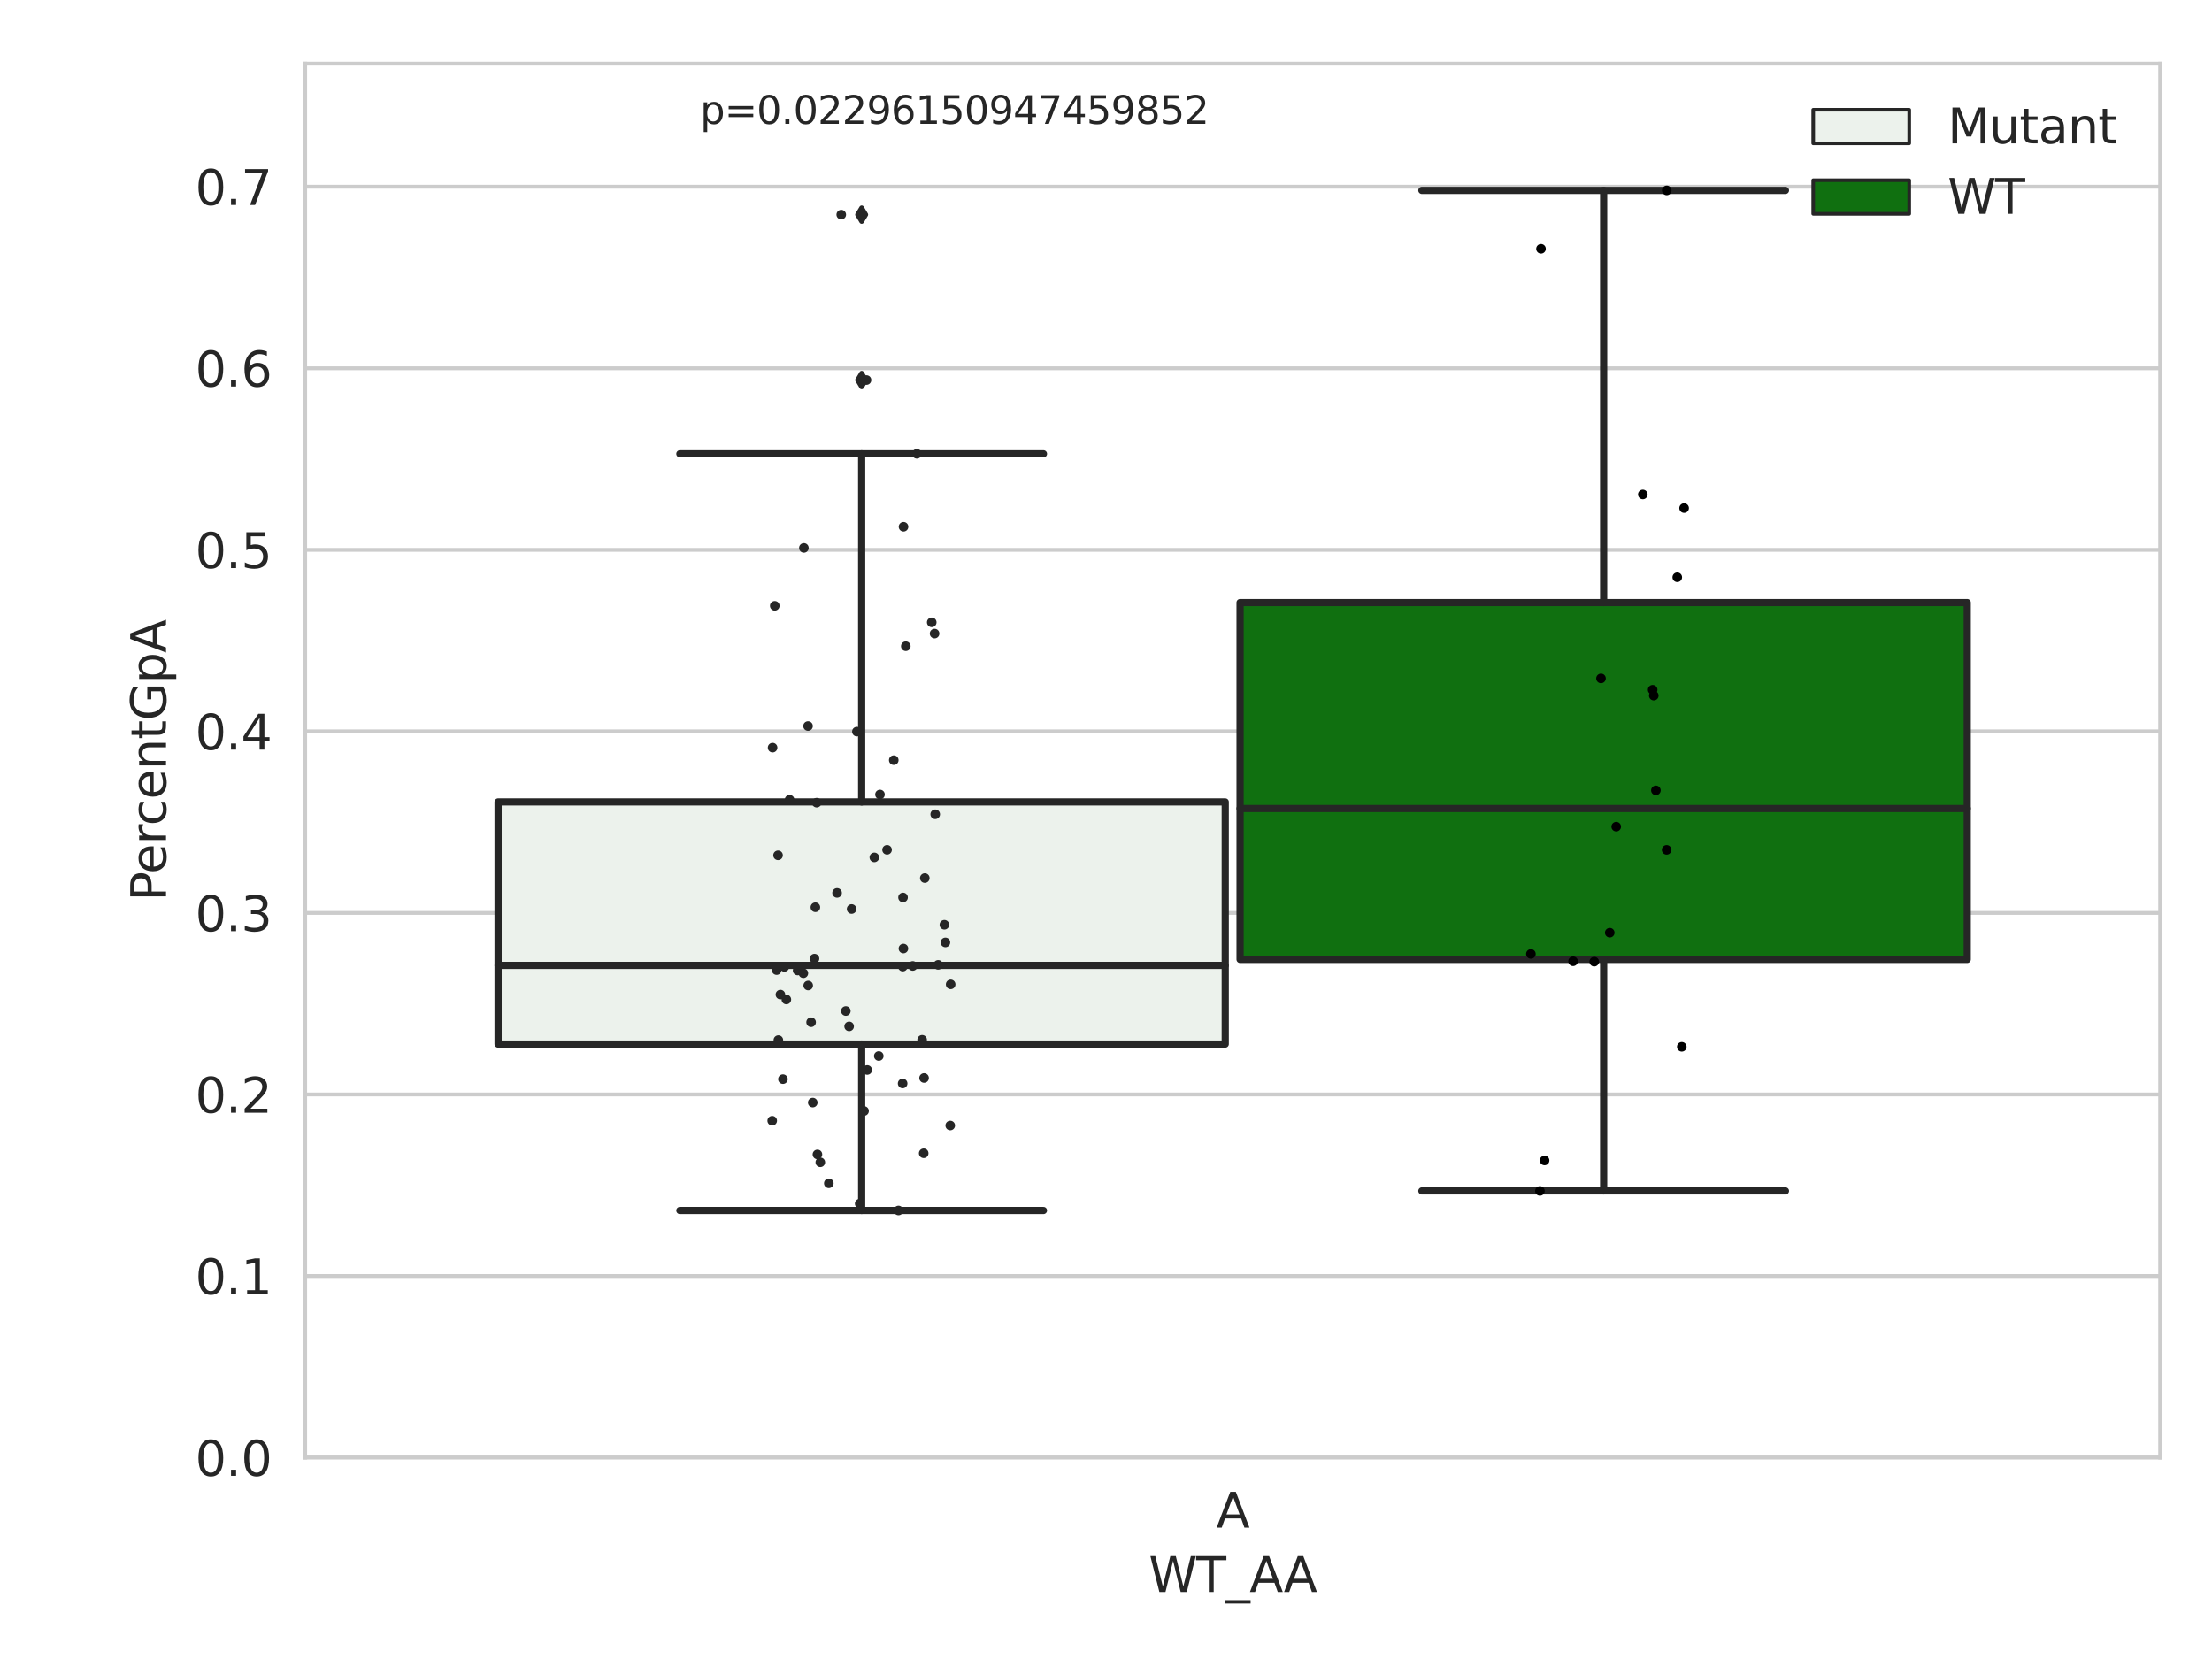 <?xml version="1.0" encoding="utf-8" standalone="no"?>
<!DOCTYPE svg PUBLIC "-//W3C//DTD SVG 1.1//EN"
  "http://www.w3.org/Graphics/SVG/1.1/DTD/svg11.dtd">
<svg xmlns:xlink="http://www.w3.org/1999/xlink" width="460.8pt" height="345.6pt" viewBox="0 0 460.8 345.6" xmlns="http://www.w3.org/2000/svg" version="1.1">
 <defs>
  <style type="text/css">*{stroke-linejoin: round; stroke-linecap: butt}</style>
 </defs>
 <g id="figure_1">
  <g id="patch_1">
   <path d="M 0 345.6 
L 460.8 345.6 
L 460.8 0 
L 0 0 
z
" style="fill: #ffffff"/>
  </g>
  <g id="axes_1">
   <g id="patch_2">
    <path d="M 63.571 303.64 
L 450 303.64 
L 450 13.268 
L 63.571 13.268 
z
" style="fill: #ffffff"/>
   </g>
   <g id="matplotlib.axis_1">
    <g id="xtick_1">
     <g id="text_1">
      <!-- A -->
      <g style="fill: #262626" transform="translate(253.365 318.238) scale(0.1 -0.1)">
       <defs>
        <path id="DejaVuSans-41" d="M 2188 4044 
L 1331 1722 
L 3047 1722 
L 2188 4044 
z
M 1831 4666 
L 2547 4666 
L 4325 0 
L 3669 0 
L 3244 1197 
L 1141 1197 
L 716 0 
L 50 0 
L 1831 4666 
z
" transform="scale(0.016)"/>
       </defs>
       <use xlink:href="#DejaVuSans-41"/>
      </g>
     </g>
    </g>
    <g id="text_2">
     <!-- WT_AA -->
     <g style="fill: #262626" transform="translate(239.31 331.638) scale(0.1 -0.1)">
      <defs>
       <path id="DejaVuSans-57" d="M 213 4666 
L 850 4666 
L 1831 722 
L 2809 4666 
L 3519 4666 
L 4500 722 
L 5478 4666 
L 6119 4666 
L 4947 0 
L 4153 0 
L 3169 4050 
L 2175 0 
L 1381 0 
L 213 4666 
z
" transform="scale(0.016)"/>
       <path id="DejaVuSans-54" d="M -19 4666 
L 3928 4666 
L 3928 4134 
L 2272 4134 
L 2272 0 
L 1638 0 
L 1638 4134 
L -19 4134 
L -19 4666 
z
" transform="scale(0.016)"/>
       <path id="DejaVuSans-5f" d="M 3263 -1063 
L 3263 -1509 
L -63 -1509 
L -63 -1063 
L 3263 -1063 
z
" transform="scale(0.016)"/>
      </defs>
      <use xlink:href="#DejaVuSans-57"/>
      <use xlink:href="#DejaVuSans-54" x="98.877"/>
      <use xlink:href="#DejaVuSans-5f" x="159.961"/>
      <use xlink:href="#DejaVuSans-41" x="209.961"/>
      <use xlink:href="#DejaVuSans-41" x="281.119"/>
     </g>
    </g>
   </g>
   <g id="matplotlib.axis_2">
    <g id="ytick_1">
     <g id="line2d_1">
      <path d="M 63.571 303.64 
L 450 303.64 
" clip-path="url(#p33f49741f5)" style="fill: none; stroke: #cccccc; stroke-width: 0.8; stroke-linecap: round"/>
     </g>
     <g id="text_3">
      <!-- 0.0 -->
      <g style="fill: #262626" transform="translate(40.668 307.439) scale(0.1 -0.1)">
       <defs>
        <path id="DejaVuSans-30" d="M 2034 4250 
Q 1547 4250 1301 3770 
Q 1056 3291 1056 2328 
Q 1056 1369 1301 889 
Q 1547 409 2034 409 
Q 2525 409 2770 889 
Q 3016 1369 3016 2328 
Q 3016 3291 2770 3770 
Q 2525 4250 2034 4250 
z
M 2034 4750 
Q 2819 4750 3233 4129 
Q 3647 3509 3647 2328 
Q 3647 1150 3233 529 
Q 2819 -91 2034 -91 
Q 1250 -91 836 529 
Q 422 1150 422 2328 
Q 422 3509 836 4129 
Q 1250 4750 2034 4750 
z
" transform="scale(0.016)"/>
        <path id="DejaVuSans-2e" d="M 684 794 
L 1344 794 
L 1344 0 
L 684 0 
L 684 794 
z
" transform="scale(0.016)"/>
       </defs>
       <use xlink:href="#DejaVuSans-30"/>
       <use xlink:href="#DejaVuSans-2e" x="63.623"/>
       <use xlink:href="#DejaVuSans-30" x="95.41"/>
      </g>
     </g>
    </g>
    <g id="ytick_2">
     <g id="line2d_2">
      <path d="M 63.571 265.82 
L 450 265.82 
" clip-path="url(#p33f49741f5)" style="fill: none; stroke: #cccccc; stroke-width: 0.8; stroke-linecap: round"/>
     </g>
     <g id="text_4">
      <!-- 0.1 -->
      <g style="fill: #262626" transform="translate(40.668 269.619) scale(0.1 -0.1)">
       <defs>
        <path id="DejaVuSans-31" d="M 794 531 
L 1825 531 
L 1825 4091 
L 703 3866 
L 703 4441 
L 1819 4666 
L 2450 4666 
L 2450 531 
L 3481 531 
L 3481 0 
L 794 0 
L 794 531 
z
" transform="scale(0.016)"/>
       </defs>
       <use xlink:href="#DejaVuSans-30"/>
       <use xlink:href="#DejaVuSans-2e" x="63.623"/>
       <use xlink:href="#DejaVuSans-31" x="95.41"/>
      </g>
     </g>
    </g>
    <g id="ytick_3">
     <g id="line2d_3">
      <path d="M 63.571 227.999 
L 450 227.999 
" clip-path="url(#p33f49741f5)" style="fill: none; stroke: #cccccc; stroke-width: 0.8; stroke-linecap: round"/>
     </g>
     <g id="text_5">
      <!-- 0.2 -->
      <g style="fill: #262626" transform="translate(40.668 231.798) scale(0.1 -0.1)">
       <defs>
        <path id="DejaVuSans-32" d="M 1228 531 
L 3431 531 
L 3431 0 
L 469 0 
L 469 531 
Q 828 903 1448 1529 
Q 2069 2156 2228 2338 
Q 2531 2678 2651 2914 
Q 2772 3150 2772 3378 
Q 2772 3750 2511 3984 
Q 2250 4219 1831 4219 
Q 1534 4219 1204 4116 
Q 875 4013 500 3803 
L 500 4441 
Q 881 4594 1212 4672 
Q 1544 4750 1819 4750 
Q 2544 4750 2975 4387 
Q 3406 4025 3406 3419 
Q 3406 3131 3298 2873 
Q 3191 2616 2906 2266 
Q 2828 2175 2409 1742 
Q 1991 1309 1228 531 
z
" transform="scale(0.016)"/>
       </defs>
       <use xlink:href="#DejaVuSans-30"/>
       <use xlink:href="#DejaVuSans-2e" x="63.623"/>
       <use xlink:href="#DejaVuSans-32" x="95.41"/>
      </g>
     </g>
    </g>
    <g id="ytick_4">
     <g id="line2d_4">
      <path d="M 63.571 190.179 
L 450 190.179 
" clip-path="url(#p33f49741f5)" style="fill: none; stroke: #cccccc; stroke-width: 0.8; stroke-linecap: round"/>
     </g>
     <g id="text_6">
      <!-- 0.3 -->
      <g style="fill: #262626" transform="translate(40.668 193.978) scale(0.1 -0.1)">
       <defs>
        <path id="DejaVuSans-33" d="M 2597 2516 
Q 3050 2419 3304 2112 
Q 3559 1806 3559 1356 
Q 3559 666 3084 287 
Q 2609 -91 1734 -91 
Q 1441 -91 1130 -33 
Q 819 25 488 141 
L 488 750 
Q 750 597 1062 519 
Q 1375 441 1716 441 
Q 2309 441 2620 675 
Q 2931 909 2931 1356 
Q 2931 1769 2642 2001 
Q 2353 2234 1838 2234 
L 1294 2234 
L 1294 2753 
L 1863 2753 
Q 2328 2753 2575 2939 
Q 2822 3125 2822 3475 
Q 2822 3834 2567 4026 
Q 2313 4219 1838 4219 
Q 1578 4219 1281 4162 
Q 984 4106 628 3988 
L 628 4550 
Q 988 4650 1302 4700 
Q 1616 4750 1894 4750 
Q 2613 4750 3031 4423 
Q 3450 4097 3450 3541 
Q 3450 3153 3228 2886 
Q 3006 2619 2597 2516 
z
" transform="scale(0.016)"/>
       </defs>
       <use xlink:href="#DejaVuSans-30"/>
       <use xlink:href="#DejaVuSans-2e" x="63.623"/>
       <use xlink:href="#DejaVuSans-33" x="95.41"/>
      </g>
     </g>
    </g>
    <g id="ytick_5">
     <g id="line2d_5">
      <path d="M 63.571 152.358 
L 450 152.358 
" clip-path="url(#p33f49741f5)" style="fill: none; stroke: #cccccc; stroke-width: 0.8; stroke-linecap: round"/>
     </g>
     <g id="text_7">
      <!-- 0.4 -->
      <g style="fill: #262626" transform="translate(40.668 156.157) scale(0.1 -0.1)">
       <defs>
        <path id="DejaVuSans-34" d="M 2419 4116 
L 825 1625 
L 2419 1625 
L 2419 4116 
z
M 2253 4666 
L 3047 4666 
L 3047 1625 
L 3713 1625 
L 3713 1100 
L 3047 1100 
L 3047 0 
L 2419 0 
L 2419 1100 
L 313 1100 
L 313 1709 
L 2253 4666 
z
" transform="scale(0.016)"/>
       </defs>
       <use xlink:href="#DejaVuSans-30"/>
       <use xlink:href="#DejaVuSans-2e" x="63.623"/>
       <use xlink:href="#DejaVuSans-34" x="95.41"/>
      </g>
     </g>
    </g>
    <g id="ytick_6">
     <g id="line2d_6">
      <path d="M 63.571 114.538 
L 450 114.538 
" clip-path="url(#p33f49741f5)" style="fill: none; stroke: #cccccc; stroke-width: 0.8; stroke-linecap: round"/>
     </g>
     <g id="text_8">
      <!-- 0.5 -->
      <g style="fill: #262626" transform="translate(40.668 118.337) scale(0.1 -0.1)">
       <defs>
        <path id="DejaVuSans-35" d="M 691 4666 
L 3169 4666 
L 3169 4134 
L 1269 4134 
L 1269 2991 
Q 1406 3038 1543 3061 
Q 1681 3084 1819 3084 
Q 2600 3084 3056 2656 
Q 3513 2228 3513 1497 
Q 3513 744 3044 326 
Q 2575 -91 1722 -91 
Q 1428 -91 1123 -41 
Q 819 9 494 109 
L 494 744 
Q 775 591 1075 516 
Q 1375 441 1709 441 
Q 2250 441 2565 725 
Q 2881 1009 2881 1497 
Q 2881 1984 2565 2268 
Q 2250 2553 1709 2553 
Q 1456 2553 1204 2497 
Q 953 2441 691 2322 
L 691 4666 
z
" transform="scale(0.016)"/>
       </defs>
       <use xlink:href="#DejaVuSans-30"/>
       <use xlink:href="#DejaVuSans-2e" x="63.623"/>
       <use xlink:href="#DejaVuSans-35" x="95.41"/>
      </g>
     </g>
    </g>
    <g id="ytick_7">
     <g id="line2d_7">
      <path d="M 63.571 76.717 
L 450 76.717 
" clip-path="url(#p33f49741f5)" style="fill: none; stroke: #cccccc; stroke-width: 0.8; stroke-linecap: round"/>
     </g>
     <g id="text_9">
      <!-- 0.6 -->
      <g style="fill: #262626" transform="translate(40.668 80.516) scale(0.1 -0.1)">
       <defs>
        <path id="DejaVuSans-36" d="M 2113 2584 
Q 1688 2584 1439 2293 
Q 1191 2003 1191 1497 
Q 1191 994 1439 701 
Q 1688 409 2113 409 
Q 2538 409 2786 701 
Q 3034 994 3034 1497 
Q 3034 2003 2786 2293 
Q 2538 2584 2113 2584 
z
M 3366 4563 
L 3366 3988 
Q 3128 4100 2886 4159 
Q 2644 4219 2406 4219 
Q 1781 4219 1451 3797 
Q 1122 3375 1075 2522 
Q 1259 2794 1537 2939 
Q 1816 3084 2150 3084 
Q 2853 3084 3261 2657 
Q 3669 2231 3669 1497 
Q 3669 778 3244 343 
Q 2819 -91 2113 -91 
Q 1303 -91 875 529 
Q 447 1150 447 2328 
Q 447 3434 972 4092 
Q 1497 4750 2381 4750 
Q 2619 4750 2861 4703 
Q 3103 4656 3366 4563 
z
" transform="scale(0.016)"/>
       </defs>
       <use xlink:href="#DejaVuSans-30"/>
       <use xlink:href="#DejaVuSans-2e" x="63.623"/>
       <use xlink:href="#DejaVuSans-36" x="95.41"/>
      </g>
     </g>
    </g>
    <g id="ytick_8">
     <g id="line2d_8">
      <path d="M 63.571 38.897 
L 450 38.897 
" clip-path="url(#p33f49741f5)" style="fill: none; stroke: #cccccc; stroke-width: 0.8; stroke-linecap: round"/>
     </g>
     <g id="text_10">
      <!-- 0.7 -->
      <g style="fill: #262626" transform="translate(40.668 42.696) scale(0.1 -0.1)">
       <defs>
        <path id="DejaVuSans-37" d="M 525 4666 
L 3525 4666 
L 3525 4397 
L 1831 0 
L 1172 0 
L 2766 4134 
L 525 4134 
L 525 4666 
z
" transform="scale(0.016)"/>
       </defs>
       <use xlink:href="#DejaVuSans-30"/>
       <use xlink:href="#DejaVuSans-2e" x="63.623"/>
       <use xlink:href="#DejaVuSans-37" x="95.41"/>
      </g>
     </g>
    </g>
    <g id="text_11">
     <!-- PercentGpA -->
     <g style="fill: #262626" transform="translate(34.588 187.73) rotate(-90) scale(0.1 -0.1)">
      <defs>
       <path id="DejaVuSans-50" d="M 1259 4147 
L 1259 2394 
L 2053 2394 
Q 2494 2394 2734 2622 
Q 2975 2850 2975 3272 
Q 2975 3691 2734 3919 
Q 2494 4147 2053 4147 
L 1259 4147 
z
M 628 4666 
L 2053 4666 
Q 2838 4666 3239 4311 
Q 3641 3956 3641 3272 
Q 3641 2581 3239 2228 
Q 2838 1875 2053 1875 
L 1259 1875 
L 1259 0 
L 628 0 
L 628 4666 
z
" transform="scale(0.016)"/>
       <path id="DejaVuSans-65" d="M 3597 1894 
L 3597 1613 
L 953 1613 
Q 991 1019 1311 708 
Q 1631 397 2203 397 
Q 2534 397 2845 478 
Q 3156 559 3463 722 
L 3463 178 
Q 3153 47 2828 -22 
Q 2503 -91 2169 -91 
Q 1331 -91 842 396 
Q 353 884 353 1716 
Q 353 2575 817 3079 
Q 1281 3584 2069 3584 
Q 2775 3584 3186 3129 
Q 3597 2675 3597 1894 
z
M 3022 2063 
Q 3016 2534 2758 2815 
Q 2500 3097 2075 3097 
Q 1594 3097 1305 2825 
Q 1016 2553 972 2059 
L 3022 2063 
z
" transform="scale(0.016)"/>
       <path id="DejaVuSans-72" d="M 2631 2963 
Q 2534 3019 2420 3045 
Q 2306 3072 2169 3072 
Q 1681 3072 1420 2755 
Q 1159 2438 1159 1844 
L 1159 0 
L 581 0 
L 581 3500 
L 1159 3500 
L 1159 2956 
Q 1341 3275 1631 3429 
Q 1922 3584 2338 3584 
Q 2397 3584 2469 3576 
Q 2541 3569 2628 3553 
L 2631 2963 
z
" transform="scale(0.016)"/>
       <path id="DejaVuSans-63" d="M 3122 3366 
L 3122 2828 
Q 2878 2963 2633 3030 
Q 2388 3097 2138 3097 
Q 1578 3097 1268 2742 
Q 959 2388 959 1747 
Q 959 1106 1268 751 
Q 1578 397 2138 397 
Q 2388 397 2633 464 
Q 2878 531 3122 666 
L 3122 134 
Q 2881 22 2623 -34 
Q 2366 -91 2075 -91 
Q 1284 -91 818 406 
Q 353 903 353 1747 
Q 353 2603 823 3093 
Q 1294 3584 2113 3584 
Q 2378 3584 2631 3529 
Q 2884 3475 3122 3366 
z
" transform="scale(0.016)"/>
       <path id="DejaVuSans-6e" d="M 3513 2113 
L 3513 0 
L 2938 0 
L 2938 2094 
Q 2938 2591 2744 2837 
Q 2550 3084 2163 3084 
Q 1697 3084 1428 2787 
Q 1159 2491 1159 1978 
L 1159 0 
L 581 0 
L 581 3500 
L 1159 3500 
L 1159 2956 
Q 1366 3272 1645 3428 
Q 1925 3584 2291 3584 
Q 2894 3584 3203 3211 
Q 3513 2838 3513 2113 
z
" transform="scale(0.016)"/>
       <path id="DejaVuSans-74" d="M 1172 4494 
L 1172 3500 
L 2356 3500 
L 2356 3053 
L 1172 3053 
L 1172 1153 
Q 1172 725 1289 603 
Q 1406 481 1766 481 
L 2356 481 
L 2356 0 
L 1766 0 
Q 1100 0 847 248 
Q 594 497 594 1153 
L 594 3053 
L 172 3053 
L 172 3500 
L 594 3500 
L 594 4494 
L 1172 4494 
z
" transform="scale(0.016)"/>
       <path id="DejaVuSans-47" d="M 3809 666 
L 3809 1919 
L 2778 1919 
L 2778 2438 
L 4434 2438 
L 4434 434 
Q 4069 175 3628 42 
Q 3188 -91 2688 -91 
Q 1594 -91 976 548 
Q 359 1188 359 2328 
Q 359 3472 976 4111 
Q 1594 4750 2688 4750 
Q 3144 4750 3555 4637 
Q 3966 4525 4313 4306 
L 4313 3634 
Q 3963 3931 3569 4081 
Q 3175 4231 2741 4231 
Q 1884 4231 1454 3753 
Q 1025 3275 1025 2328 
Q 1025 1384 1454 906 
Q 1884 428 2741 428 
Q 3075 428 3337 486 
Q 3600 544 3809 666 
z
" transform="scale(0.016)"/>
       <path id="DejaVuSans-70" d="M 1159 525 
L 1159 -1331 
L 581 -1331 
L 581 3500 
L 1159 3500 
L 1159 2969 
Q 1341 3281 1617 3432 
Q 1894 3584 2278 3584 
Q 2916 3584 3314 3078 
Q 3713 2572 3713 1747 
Q 3713 922 3314 415 
Q 2916 -91 2278 -91 
Q 1894 -91 1617 61 
Q 1341 213 1159 525 
z
M 3116 1747 
Q 3116 2381 2855 2742 
Q 2594 3103 2138 3103 
Q 1681 3103 1420 2742 
Q 1159 2381 1159 1747 
Q 1159 1113 1420 752 
Q 1681 391 2138 391 
Q 2594 391 2855 752 
Q 3116 1113 3116 1747 
z
" transform="scale(0.016)"/>
      </defs>
      <use xlink:href="#DejaVuSans-50"/>
      <use xlink:href="#DejaVuSans-65" x="56.678"/>
      <use xlink:href="#DejaVuSans-72" x="118.201"/>
      <use xlink:href="#DejaVuSans-63" x="157.064"/>
      <use xlink:href="#DejaVuSans-65" x="212.045"/>
      <use xlink:href="#DejaVuSans-6e" x="273.568"/>
      <use xlink:href="#DejaVuSans-74" x="336.947"/>
      <use xlink:href="#DejaVuSans-47" x="376.156"/>
      <use xlink:href="#DejaVuSans-70" x="453.646"/>
      <use xlink:href="#DejaVuSans-41" x="517.123"/>
     </g>
    </g>
   </g>
   <g id="patch_3">
    <path d="M 103.76 217.498 
L 255.24 217.498 
L 255.24 167.058 
L 103.76 167.058 
L 103.76 217.498 
z
" clip-path="url(#p33f49741f5)" style="fill: #ecf2ec; stroke: #262626; stroke-width: 1.5; stroke-linejoin: miter"/>
   </g>
   <g id="patch_4">
    <path d="M 258.331 199.865 
L 409.811 199.865 
L 409.811 125.52 
L 258.331 125.52 
L 258.331 199.865 
z
" clip-path="url(#p33f49741f5)" style="fill: #107010; stroke: #262626; stroke-width: 1.5; stroke-linejoin: miter"/>
   </g>
   <g id="patch_5">
    <path d="M 256.786 303.64 
L 256.786 303.64 
L 256.786 303.64 
L 256.786 303.64 
z
" clip-path="url(#p33f49741f5)" style="fill: #ecf2ec; stroke: #262626; stroke-width: 0.75; stroke-linejoin: miter"/>
   </g>
   <g id="patch_6">
    <path d="M 256.786 303.64 
L 256.786 303.64 
L 256.786 303.64 
L 256.786 303.64 
z
" clip-path="url(#p33f49741f5)" style="fill: #107010; stroke: #262626; stroke-width: 0.75; stroke-linejoin: miter"/>
   </g>
   <g id="PathCollection_1"/>
   <g id="PathCollection_2"/>
   <g id="line2d_9">
    <path d="M 179.5 217.498 
L 179.5 252.165 
" clip-path="url(#p33f49741f5)" style="fill: none; stroke: #262626; stroke-width: 1.5; stroke-linecap: round"/>
   </g>
   <g id="line2d_10">
    <path d="M 179.5 167.058 
L 179.5 94.542 
" clip-path="url(#p33f49741f5)" style="fill: none; stroke: #262626; stroke-width: 1.5; stroke-linecap: round"/>
   </g>
   <g id="line2d_11">
    <path d="M 141.63 252.165 
L 217.37 252.165 
" clip-path="url(#p33f49741f5)" style="fill: none; stroke: #262626; stroke-width: 1.5; stroke-linecap: round"/>
   </g>
   <g id="line2d_12">
    <path d="M 141.63 94.542 
L 217.37 94.542 
" clip-path="url(#p33f49741f5)" style="fill: none; stroke: #262626; stroke-width: 1.5; stroke-linecap: round"/>
   </g>
   <g id="line2d_13">
    <defs>
     <path id="m2168f85738" d="M -0 1.414 
L 0.849 0 
L 0 -1.414 
L -0.849 -0 
z
" style="stroke: #262626; stroke-linejoin: miter"/>
    </defs>
    <g clip-path="url(#p33f49741f5)">
     <use xlink:href="#m2168f85738" x="179.5" y="44.715" style="fill: #262626; stroke: #262626; stroke-linejoin: miter"/>
     <use xlink:href="#m2168f85738" x="179.5" y="79.167" style="fill: #262626; stroke: #262626; stroke-linejoin: miter"/>
    </g>
   </g>
   <g id="line2d_14">
    <path d="M 334.071 199.865 
L 334.071 248.099 
" clip-path="url(#p33f49741f5)" style="fill: none; stroke: #262626; stroke-width: 1.5; stroke-linecap: round"/>
   </g>
   <g id="line2d_15">
    <path d="M 334.071 125.52 
L 334.071 39.665 
" clip-path="url(#p33f49741f5)" style="fill: none; stroke: #262626; stroke-width: 1.5; stroke-linecap: round"/>
   </g>
   <g id="line2d_16">
    <path d="M 296.201 248.099 
L 371.941 248.099 
" clip-path="url(#p33f49741f5)" style="fill: none; stroke: #262626; stroke-width: 1.5; stroke-linecap: round"/>
   </g>
   <g id="line2d_17">
    <path d="M 296.201 39.665 
L 371.941 39.665 
" clip-path="url(#p33f49741f5)" style="fill: none; stroke: #262626; stroke-width: 1.5; stroke-linecap: round"/>
   </g>
   <g id="line2d_18"/>
   <g id="line2d_19">
    <path d="M 103.76 201.11 
L 255.24 201.11 
" clip-path="url(#p33f49741f5)" style="fill: none; stroke: #262626; stroke-width: 1.5; stroke-linecap: round"/>
   </g>
   <g id="line2d_20">
    <path d="M 258.331 168.429 
L 409.811 168.429 
" clip-path="url(#p33f49741f5)" style="fill: none; stroke: #262626; stroke-width: 1.5; stroke-linecap: round"/>
   </g>
   <g id="patch_7">
    <path d="M 63.571 303.64 
L 63.571 13.268 
" style="fill: none; stroke: #cccccc; stroke-width: 0.8; stroke-linejoin: miter; stroke-linecap: square"/>
   </g>
   <g id="patch_8">
    <path d="M 450 303.64 
L 450 13.268 
" style="fill: none; stroke: #cccccc; stroke-width: 0.8; stroke-linejoin: miter; stroke-linecap: square"/>
   </g>
   <g id="patch_9">
    <path d="M 63.571 303.64 
L 450 303.64 
" style="fill: none; stroke: #cccccc; stroke-width: 0.8; stroke-linejoin: miter; stroke-linecap: square"/>
   </g>
   <g id="patch_10">
    <path d="M 63.571 13.268 
L 450 13.268 
" style="fill: none; stroke: #cccccc; stroke-width: 0.8; stroke-linejoin: miter; stroke-linecap: square"/>
   </g>
   <g id="PathCollection_3">
    <defs>
     <path id="C0_0_1848e6a9de" d="M 0 1 
C 0.265 1 0.52 0.895 0.707 0.707 
C 0.895 0.52 1 0.265 1 -0 
C 1 -0.265 0.895 -0.52 0.707 -0.707 
C 0.52 -0.895 0.265 -1 0 -1 
C -0.265 -1 -0.52 -0.895 -0.707 -0.707 
C -0.895 -0.52 -1 -0.265 -1 0 
C -1 0.265 -0.895 0.52 -0.707 0.707 
C -0.52 0.895 -0.265 1 0 1 
z
"/>
    </defs>
    <g clip-path="url(#p33f49741f5)">
     <use xlink:href="#C0_0_1848e6a9de" x="186.188" y="158.356" style="fill: #262626"/>
    </g>
    <g clip-path="url(#p33f49741f5)">
     <use xlink:href="#C0_0_1848e6a9de" x="161.787" y="202.087" style="fill: #262626"/>
    </g>
    <g clip-path="url(#p33f49741f5)">
     <use xlink:href="#C0_0_1848e6a9de" x="164.484" y="166.594" style="fill: #262626"/>
    </g>
    <g clip-path="url(#p33f49741f5)">
     <use xlink:href="#C0_0_1848e6a9de" x="169.312" y="229.686" style="fill: #262626"/>
    </g>
    <g clip-path="url(#p33f49741f5)">
     <use xlink:href="#C0_0_1848e6a9de" x="179.089" y="250.742" style="fill: #262626"/>
    </g>
    <g clip-path="url(#p33f49741f5)">
     <use xlink:href="#C0_0_1848e6a9de" x="166.164" y="202.17" style="fill: #262626"/>
    </g>
    <g clip-path="url(#p33f49741f5)">
     <use xlink:href="#C0_0_1848e6a9de" x="194.692" y="131.984" style="fill: #262626"/>
    </g>
    <g clip-path="url(#p33f49741f5)">
     <use xlink:href="#C0_0_1848e6a9de" x="163.4" y="201.424" style="fill: #262626"/>
    </g>
    <g clip-path="url(#p33f49741f5)">
     <use xlink:href="#C0_0_1848e6a9de" x="168.363" y="205.299" style="fill: #262626"/>
    </g>
    <g clip-path="url(#p33f49741f5)">
     <use xlink:href="#C0_0_1848e6a9de" x="174.381" y="186.008" style="fill: #262626"/>
    </g>
    <g clip-path="url(#p33f49741f5)">
     <use xlink:href="#C0_0_1848e6a9de" x="170.133" y="167.212" style="fill: #262626"/>
    </g>
    <g clip-path="url(#p33f49741f5)">
     <use xlink:href="#C0_0_1848e6a9de" x="172.659" y="246.506" style="fill: #262626"/>
    </g>
    <g clip-path="url(#p33f49741f5)">
     <use xlink:href="#C0_0_1848e6a9de" x="176.891" y="213.814" style="fill: #262626"/>
    </g>
    <g clip-path="url(#p33f49741f5)">
     <use xlink:href="#C0_0_1848e6a9de" x="192.653" y="182.921" style="fill: #262626"/>
    </g>
    <g clip-path="url(#p33f49741f5)">
     <use xlink:href="#C0_0_1848e6a9de" x="191.005" y="94.542" style="fill: #262626"/>
    </g>
    <g clip-path="url(#p33f49741f5)">
     <use xlink:href="#C0_0_1848e6a9de" x="175.25" y="44.715" style="fill: #262626"/>
    </g>
    <g clip-path="url(#p33f49741f5)">
     <use xlink:href="#C0_0_1848e6a9de" x="162.576" y="207.19" style="fill: #262626"/>
    </g>
    <g clip-path="url(#p33f49741f5)">
     <use xlink:href="#C0_0_1848e6a9de" x="196.945" y="196.32" style="fill: #262626"/>
    </g>
    <g clip-path="url(#p33f49741f5)">
     <use xlink:href="#C0_0_1848e6a9de" x="188.199" y="197.595" style="fill: #262626"/>
    </g>
    <g clip-path="url(#p33f49741f5)">
     <use xlink:href="#C0_0_1848e6a9de" x="167.359" y="202.744" style="fill: #262626"/>
    </g>
    <g clip-path="url(#p33f49741f5)">
     <use xlink:href="#C0_0_1848e6a9de" x="183.069" y="219.987" style="fill: #262626"/>
    </g>
    <g clip-path="url(#p33f49741f5)">
     <use xlink:href="#C0_0_1848e6a9de" x="188.22" y="109.729" style="fill: #262626"/>
    </g>
    <g clip-path="url(#p33f49741f5)">
     <use xlink:href="#C0_0_1848e6a9de" x="169.677" y="199.698" style="fill: #262626"/>
    </g>
    <g clip-path="url(#p33f49741f5)">
     <use xlink:href="#C0_0_1848e6a9de" x="188.698" y="134.619" style="fill: #262626"/>
    </g>
    <g clip-path="url(#p33f49741f5)">
     <use xlink:href="#C0_0_1848e6a9de" x="160.946" y="155.749" style="fill: #262626"/>
    </g>
    <g clip-path="url(#p33f49741f5)">
     <use xlink:href="#C0_0_1848e6a9de" x="177.407" y="189.363" style="fill: #262626"/>
    </g>
    <g clip-path="url(#p33f49741f5)">
     <use xlink:href="#C0_0_1848e6a9de" x="190.142" y="201.225" style="fill: #262626"/>
    </g>
    <g clip-path="url(#p33f49741f5)">
     <use xlink:href="#C0_0_1848e6a9de" x="197.954" y="234.465" style="fill: #262626"/>
    </g>
    <g clip-path="url(#p33f49741f5)">
     <use xlink:href="#C0_0_1848e6a9de" x="167.465" y="114.137" style="fill: #262626"/>
    </g>
    <g clip-path="url(#p33f49741f5)">
     <use xlink:href="#C0_0_1848e6a9de" x="168.97" y="212.952" style="fill: #262626"/>
    </g>
    <g clip-path="url(#p33f49741f5)">
     <use xlink:href="#C0_0_1848e6a9de" x="168.331" y="151.25" style="fill: #262626"/>
    </g>
    <g clip-path="url(#p33f49741f5)">
     <use xlink:href="#C0_0_1848e6a9de" x="192.502" y="224.566" style="fill: #262626"/>
    </g>
    <g clip-path="url(#p33f49741f5)">
     <use xlink:href="#C0_0_1848e6a9de" x="194.097" y="129.642" style="fill: #262626"/>
    </g>
    <g clip-path="url(#p33f49741f5)">
     <use xlink:href="#C0_0_1848e6a9de" x="183.317" y="165.512" style="fill: #262626"/>
    </g>
    <g clip-path="url(#p33f49741f5)">
     <use xlink:href="#C0_0_1848e6a9de" x="182.143" y="178.614" style="fill: #262626"/>
    </g>
    <g clip-path="url(#p33f49741f5)">
     <use xlink:href="#C0_0_1848e6a9de" x="180.51" y="79.167" style="fill: #262626"/>
    </g>
    <g clip-path="url(#p33f49741f5)">
     <use xlink:href="#C0_0_1848e6a9de" x="184.793" y="177.031" style="fill: #262626"/>
    </g>
    <g clip-path="url(#p33f49741f5)">
     <use xlink:href="#C0_0_1848e6a9de" x="176.203" y="210.613" style="fill: #262626"/>
    </g>
    <g clip-path="url(#p33f49741f5)">
     <use xlink:href="#C0_0_1848e6a9de" x="188.036" y="225.708" style="fill: #262626"/>
    </g>
    <g clip-path="url(#p33f49741f5)">
     <use xlink:href="#C0_0_1848e6a9de" x="187.175" y="252.165" style="fill: #262626"/>
    </g>
    <g clip-path="url(#p33f49741f5)">
     <use xlink:href="#C0_0_1848e6a9de" x="169.859" y="188.998" style="fill: #262626"/>
    </g>
    <g clip-path="url(#p33f49741f5)">
     <use xlink:href="#C0_0_1848e6a9de" x="192.097" y="216.605" style="fill: #262626"/>
    </g>
    <g clip-path="url(#p33f49741f5)">
     <use xlink:href="#C0_0_1848e6a9de" x="163.814" y="208.216" style="fill: #262626"/>
    </g>
    <g clip-path="url(#p33f49741f5)">
     <use xlink:href="#C0_0_1848e6a9de" x="163.102" y="224.808" style="fill: #262626"/>
    </g>
    <g clip-path="url(#p33f49741f5)">
     <use xlink:href="#C0_0_1848e6a9de" x="188.119" y="186.957" style="fill: #262626"/>
    </g>
    <g clip-path="url(#p33f49741f5)">
     <use xlink:href="#C0_0_1848e6a9de" x="196.733" y="192.64" style="fill: #262626"/>
    </g>
    <g clip-path="url(#p33f49741f5)">
     <use xlink:href="#C0_0_1848e6a9de" x="160.866" y="233.467" style="fill: #262626"/>
    </g>
    <g clip-path="url(#p33f49741f5)">
     <use xlink:href="#C0_0_1848e6a9de" x="198.04" y="205.064" style="fill: #262626"/>
    </g>
    <g clip-path="url(#p33f49741f5)">
     <use xlink:href="#C0_0_1848e6a9de" x="194.825" y="169.629" style="fill: #262626"/>
    </g>
    <g clip-path="url(#p33f49741f5)">
     <use xlink:href="#C0_0_1848e6a9de" x="162.083" y="178.176" style="fill: #262626"/>
    </g>
    <g clip-path="url(#p33f49741f5)">
     <use xlink:href="#C0_0_1848e6a9de" x="188.071" y="201.356" style="fill: #262626"/>
    </g>
    <g clip-path="url(#p33f49741f5)">
     <use xlink:href="#C0_0_1848e6a9de" x="180" y="231.439" style="fill: #262626"/>
    </g>
    <g clip-path="url(#p33f49741f5)">
     <use xlink:href="#C0_0_1848e6a9de" x="170.887" y="242.13" style="fill: #262626"/>
    </g>
    <g clip-path="url(#p33f49741f5)">
     <use xlink:href="#C0_0_1848e6a9de" x="180.665" y="222.897" style="fill: #262626"/>
    </g>
    <g clip-path="url(#p33f49741f5)">
     <use xlink:href="#C0_0_1848e6a9de" x="170.287" y="240.488" style="fill: #262626"/>
    </g>
    <g clip-path="url(#p33f49741f5)">
     <use xlink:href="#C0_0_1848e6a9de" x="162.148" y="216.668" style="fill: #262626"/>
    </g>
    <g clip-path="url(#p33f49741f5)">
     <use xlink:href="#C0_0_1848e6a9de" x="195.441" y="200.996" style="fill: #262626"/>
    </g>
    <g clip-path="url(#p33f49741f5)">
     <use xlink:href="#C0_0_1848e6a9de" x="178.505" y="152.41" style="fill: #262626"/>
    </g>
    <g clip-path="url(#p33f49741f5)">
     <use xlink:href="#C0_0_1848e6a9de" x="161.398" y="126.199" style="fill: #262626"/>
    </g>
    <g clip-path="url(#p33f49741f5)">
     <use xlink:href="#C0_0_1848e6a9de" x="192.423" y="240.249" style="fill: #262626"/>
    </g>
   </g>
   <g id="PathCollection_4">
    <defs>
     <path id="C1_0_76713d314c" d="M 0 1 
C 0.265 1 0.52 0.895 0.707 0.707 
C 0.895 0.52 1 0.265 1 -0 
C 1 -0.265 0.895 -0.52 0.707 -0.707 
C 0.52 -0.895 0.265 -1 0 -1 
C -0.265 -1 -0.52 -0.895 -0.707 -0.707 
C -0.895 -0.52 -1 -0.265 -1 0 
C -1 0.265 -0.895 0.52 -0.707 0.707 
C -0.52 0.895 -0.265 1 0 1 
z
"/>
    </defs>
    <g clip-path="url(#p33f49741f5)">
     <use xlink:href="#C1_0_76713d314c" x="344.954" y="164.649"/>
    </g>
    <g clip-path="url(#p33f49741f5)">
     <use xlink:href="#C1_0_76713d314c" x="332.109" y="200.331"/>
    </g>
    <g clip-path="url(#p33f49741f5)">
     <use xlink:href="#C1_0_76713d314c" x="320.794" y="248.099"/>
    </g>
    <g clip-path="url(#p33f49741f5)">
     <use xlink:href="#C1_0_76713d314c" x="335.341" y="194.298"/>
    </g>
    <g clip-path="url(#p33f49741f5)">
     <use xlink:href="#C1_0_76713d314c" x="344.514" y="144.909"/>
    </g>
    <g clip-path="url(#p33f49741f5)">
     <use xlink:href="#C1_0_76713d314c" x="349.406" y="120.252"/>
    </g>
    <g clip-path="url(#p33f49741f5)">
     <use xlink:href="#C1_0_76713d314c" x="344.278" y="143.691"/>
    </g>
    <g clip-path="url(#p33f49741f5)">
     <use xlink:href="#C1_0_76713d314c" x="347.214" y="39.665"/>
    </g>
    <g clip-path="url(#p33f49741f5)">
     <use xlink:href="#C1_0_76713d314c" x="333.52" y="141.324"/>
    </g>
    <g clip-path="url(#p33f49741f5)">
     <use xlink:href="#C1_0_76713d314c" x="321.019" y="51.831"/>
    </g>
    <g clip-path="url(#p33f49741f5)">
     <use xlink:href="#C1_0_76713d314c" x="350.349" y="218.069"/>
    </g>
    <g clip-path="url(#p33f49741f5)">
     <use xlink:href="#C1_0_76713d314c" x="327.702" y="200.247"/>
    </g>
    <g clip-path="url(#p33f49741f5)">
     <use xlink:href="#C1_0_76713d314c" x="318.914" y="198.719"/>
    </g>
    <g clip-path="url(#p33f49741f5)">
     <use xlink:href="#C1_0_76713d314c" x="347.191" y="177.04"/>
    </g>
    <g clip-path="url(#p33f49741f5)">
     <use xlink:href="#C1_0_76713d314c" x="321.764" y="241.746"/>
    </g>
    <g clip-path="url(#p33f49741f5)">
     <use xlink:href="#C1_0_76713d314c" x="342.23" y="102.998"/>
    </g>
    <g clip-path="url(#p33f49741f5)">
     <use xlink:href="#C1_0_76713d314c" x="336.688" y="172.21"/>
    </g>
    <g clip-path="url(#p33f49741f5)">
     <use xlink:href="#C1_0_76713d314c" x="350.832" y="105.841"/>
    </g>
   </g>
   <g id="text_12">
    <!-- 60 -->
    <g style="fill: #262626" transform="translate(198.821 -320.398) scale(0.1 -0.1)">
     <use xlink:href="#DejaVuSans-36"/>
     <use xlink:href="#DejaVuSans-30" x="63.623"/>
    </g>
   </g>
   <g id="text_13">
    <!-- p=0.02296150947459852 -->
    <g style="fill: #262626" transform="translate(145.849 25.805) scale(0.08 -0.08)">
     <defs>
      <path id="DejaVuSans-3d" d="M 678 2906 
L 4684 2906 
L 4684 2381 
L 678 2381 
L 678 2906 
z
M 678 1631 
L 4684 1631 
L 4684 1100 
L 678 1100 
L 678 1631 
z
" transform="scale(0.016)"/>
      <path id="DejaVuSans-39" d="M 703 97 
L 703 672 
Q 941 559 1184 500 
Q 1428 441 1663 441 
Q 2288 441 2617 861 
Q 2947 1281 2994 2138 
Q 2813 1869 2534 1725 
Q 2256 1581 1919 1581 
Q 1219 1581 811 2004 
Q 403 2428 403 3163 
Q 403 3881 828 4315 
Q 1253 4750 1959 4750 
Q 2769 4750 3195 4129 
Q 3622 3509 3622 2328 
Q 3622 1225 3098 567 
Q 2575 -91 1691 -91 
Q 1453 -91 1209 -44 
Q 966 3 703 97 
z
M 1959 2075 
Q 2384 2075 2632 2365 
Q 2881 2656 2881 3163 
Q 2881 3666 2632 3958 
Q 2384 4250 1959 4250 
Q 1534 4250 1286 3958 
Q 1038 3666 1038 3163 
Q 1038 2656 1286 2365 
Q 1534 2075 1959 2075 
z
" transform="scale(0.016)"/>
      <path id="DejaVuSans-38" d="M 2034 2216 
Q 1584 2216 1326 1975 
Q 1069 1734 1069 1313 
Q 1069 891 1326 650 
Q 1584 409 2034 409 
Q 2484 409 2743 651 
Q 3003 894 3003 1313 
Q 3003 1734 2745 1975 
Q 2488 2216 2034 2216 
z
M 1403 2484 
Q 997 2584 770 2862 
Q 544 3141 544 3541 
Q 544 4100 942 4425 
Q 1341 4750 2034 4750 
Q 2731 4750 3128 4425 
Q 3525 4100 3525 3541 
Q 3525 3141 3298 2862 
Q 3072 2584 2669 2484 
Q 3125 2378 3379 2068 
Q 3634 1759 3634 1313 
Q 3634 634 3220 271 
Q 2806 -91 2034 -91 
Q 1263 -91 848 271 
Q 434 634 434 1313 
Q 434 1759 690 2068 
Q 947 2378 1403 2484 
z
M 1172 3481 
Q 1172 3119 1398 2916 
Q 1625 2713 2034 2713 
Q 2441 2713 2670 2916 
Q 2900 3119 2900 3481 
Q 2900 3844 2670 4047 
Q 2441 4250 2034 4250 
Q 1625 4250 1398 4047 
Q 1172 3844 1172 3481 
z
" transform="scale(0.016)"/>
     </defs>
     <use xlink:href="#DejaVuSans-70"/>
     <use xlink:href="#DejaVuSans-3d" x="63.477"/>
     <use xlink:href="#DejaVuSans-30" x="147.266"/>
     <use xlink:href="#DejaVuSans-2e" x="210.889"/>
     <use xlink:href="#DejaVuSans-30" x="242.676"/>
     <use xlink:href="#DejaVuSans-32" x="306.299"/>
     <use xlink:href="#DejaVuSans-32" x="369.922"/>
     <use xlink:href="#DejaVuSans-39" x="433.545"/>
     <use xlink:href="#DejaVuSans-36" x="497.168"/>
     <use xlink:href="#DejaVuSans-31" x="560.791"/>
     <use xlink:href="#DejaVuSans-35" x="624.414"/>
     <use xlink:href="#DejaVuSans-30" x="688.037"/>
     <use xlink:href="#DejaVuSans-39" x="751.66"/>
     <use xlink:href="#DejaVuSans-34" x="815.283"/>
     <use xlink:href="#DejaVuSans-37" x="878.906"/>
     <use xlink:href="#DejaVuSans-34" x="942.529"/>
     <use xlink:href="#DejaVuSans-35" x="1006.152"/>
     <use xlink:href="#DejaVuSans-39" x="1069.775"/>
     <use xlink:href="#DejaVuSans-38" x="1133.398"/>
     <use xlink:href="#DejaVuSans-35" x="1197.021"/>
     <use xlink:href="#DejaVuSans-32" x="1260.645"/>
    </g>
   </g>
   <g id="text_14">
    <!-- 18 -->
    <g style="fill: #262626" transform="translate(314.75 -320.398) scale(0.1 -0.1)">
     <use xlink:href="#DejaVuSans-31"/>
     <use xlink:href="#DejaVuSans-38" x="63.623"/>
    </g>
   </g>
   <g id="legend_1">
    <g id="patch_11">
     <path d="M 377.728 29.866 
L 397.728 29.866 
L 397.728 22.866 
L 377.728 22.866 
z
" style="fill: #ecf2ec; stroke: #262626; stroke-width: 0.75; stroke-linejoin: miter"/>
    </g>
    <g id="text_15">
     <!-- Mutant -->
     <g style="fill: #262626" transform="translate(405.728 29.866) scale(0.1 -0.1)">
      <defs>
       <path id="DejaVuSans-4d" d="M 628 4666 
L 1569 4666 
L 2759 1491 
L 3956 4666 
L 4897 4666 
L 4897 0 
L 4281 0 
L 4281 4097 
L 3078 897 
L 2444 897 
L 1241 4097 
L 1241 0 
L 628 0 
L 628 4666 
z
" transform="scale(0.016)"/>
       <path id="DejaVuSans-75" d="M 544 1381 
L 544 3500 
L 1119 3500 
L 1119 1403 
Q 1119 906 1312 657 
Q 1506 409 1894 409 
Q 2359 409 2629 706 
Q 2900 1003 2900 1516 
L 2900 3500 
L 3475 3500 
L 3475 0 
L 2900 0 
L 2900 538 
Q 2691 219 2414 64 
Q 2138 -91 1772 -91 
Q 1169 -91 856 284 
Q 544 659 544 1381 
z
M 1991 3584 
L 1991 3584 
z
" transform="scale(0.016)"/>
       <path id="DejaVuSans-61" d="M 2194 1759 
Q 1497 1759 1228 1600 
Q 959 1441 959 1056 
Q 959 750 1161 570 
Q 1363 391 1709 391 
Q 2188 391 2477 730 
Q 2766 1069 2766 1631 
L 2766 1759 
L 2194 1759 
z
M 3341 1997 
L 3341 0 
L 2766 0 
L 2766 531 
Q 2569 213 2275 61 
Q 1981 -91 1556 -91 
Q 1019 -91 701 211 
Q 384 513 384 1019 
Q 384 1609 779 1909 
Q 1175 2209 1959 2209 
L 2766 2209 
L 2766 2266 
Q 2766 2663 2505 2880 
Q 2244 3097 1772 3097 
Q 1472 3097 1187 3025 
Q 903 2953 641 2809 
L 641 3341 
Q 956 3463 1253 3523 
Q 1550 3584 1831 3584 
Q 2591 3584 2966 3190 
Q 3341 2797 3341 1997 
z
" transform="scale(0.016)"/>
      </defs>
      <use xlink:href="#DejaVuSans-4d"/>
      <use xlink:href="#DejaVuSans-75" x="86.279"/>
      <use xlink:href="#DejaVuSans-74" x="149.658"/>
      <use xlink:href="#DejaVuSans-61" x="188.867"/>
      <use xlink:href="#DejaVuSans-6e" x="250.146"/>
      <use xlink:href="#DejaVuSans-74" x="313.525"/>
     </g>
    </g>
    <g id="patch_12">
     <path d="M 377.728 44.544 
L 397.728 44.544 
L 397.728 37.544 
L 377.728 37.544 
z
" style="fill: #107010; stroke: #262626; stroke-width: 0.75; stroke-linejoin: miter"/>
    </g>
    <g id="text_16">
     <!-- WT -->
     <g style="fill: #262626" transform="translate(405.728 44.544) scale(0.1 -0.1)">
      <use xlink:href="#DejaVuSans-57"/>
      <use xlink:href="#DejaVuSans-54" x="98.877"/>
     </g>
    </g>
   </g>
  </g>
 </g>
 <defs>
  <clipPath id="p33f49741f5">
   <rect x="63.571" y="13.268" width="386.429" height="290.372"/>
  </clipPath>
 </defs>
</svg>
